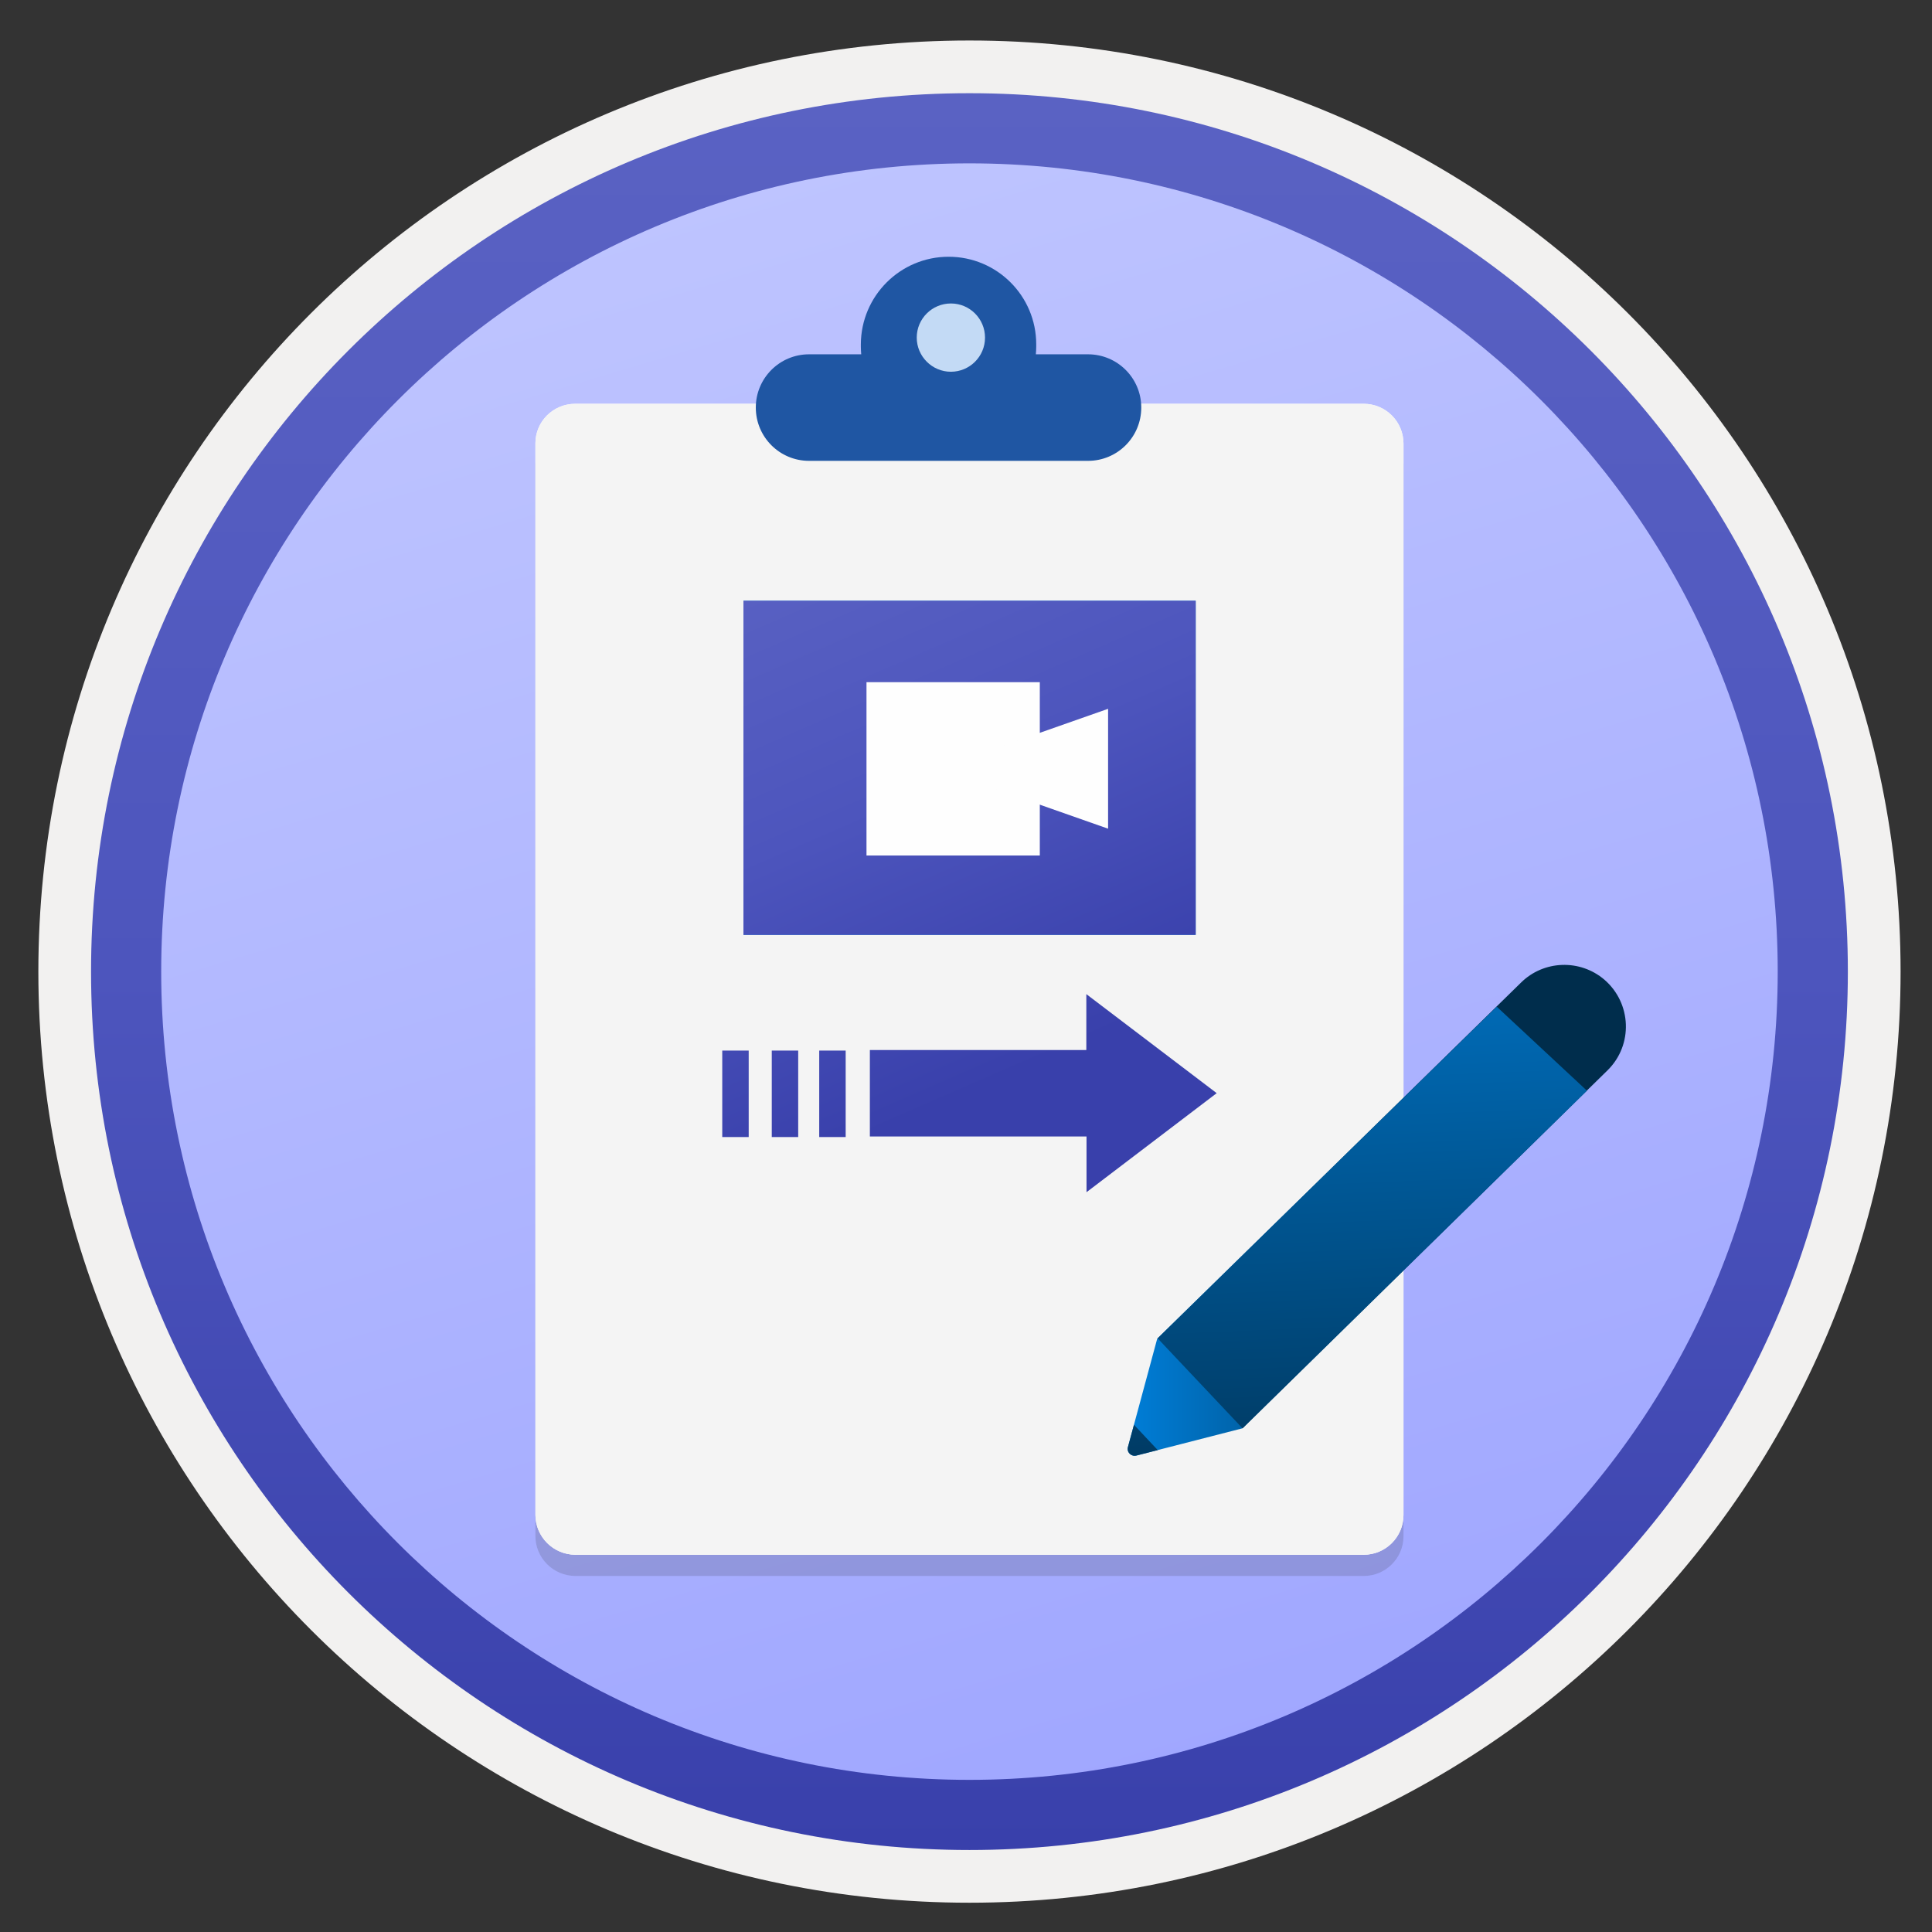 <svg width="103" height="103" viewBox="0 0 103 103" fill="none" xmlns="http://www.w3.org/2000/svg">
<rect x="0" y="0" width="103" height="103" fill="#333333" stroke="none"/>
<path d="M51.684 98.609C25.834 98.609 4.875 77.659 4.875 51.799C4.875 25.939 25.834 4.989 51.684 4.989C77.534 4.989 98.495 25.949 98.495 51.799C98.495 77.649 77.534 98.609 51.684 98.609Z" fill="url(#paint0_linear)"/>
<path fill-rule="evenodd" clip-rule="evenodd" d="M97.585 51.799C97.585 77.149 77.035 97.699 51.685 97.699C26.335 97.699 5.785 77.149 5.785 51.799C5.785 26.449 26.335 5.899 51.685 5.899C77.035 5.899 97.585 26.449 97.585 51.799ZM51.685 2.159C79.105 2.159 101.325 24.379 101.325 51.799C101.325 79.219 79.095 101.439 51.685 101.439C24.265 101.439 2.045 79.209 2.045 51.799C2.045 24.379 24.265 2.159 51.685 2.159Z" fill="#F2F1F0"/>
<path fill-rule="evenodd" clip-rule="evenodd" d="M51.684 94.889C27.884 94.889 8.594 75.599 8.594 51.799C8.594 27.999 27.884 8.709 51.684 8.709C75.484 8.709 94.775 27.999 94.775 51.799C94.775 75.599 75.484 94.889 51.684 94.889ZM98.514 51.799C98.514 77.659 77.544 98.629 51.684 98.629C25.825 98.629 4.854 77.659 4.854 51.799C4.854 25.939 25.825 4.969 51.684 4.969C77.544 4.969 98.514 25.929 98.514 51.799Z" fill="url(#paint1_linear)"/>
<path opacity="0.15" d="M30.664 22.658H72.704C73.874 22.658 74.824 23.608 74.824 24.778V81.898C74.824 83.068 73.874 84.018 72.704 84.018H30.664C29.494 84.008 28.544 83.058 28.544 81.888V24.768C28.544 23.598 29.494 22.658 30.664 22.658Z" fill="#1F1D20"/>
<path d="M30.664 21.528H72.704C73.874 21.528 74.824 22.478 74.824 23.648V80.768C74.824 81.938 73.874 82.888 72.704 82.888H30.664C29.494 82.878 28.544 81.928 28.544 80.758V23.638C28.544 22.468 29.494 21.528 30.664 21.528Z" fill="white"/>
<path d="M30.664 21.528H72.704C73.874 21.528 74.824 22.478 74.824 23.648V80.768C74.824 81.938 73.874 82.888 72.704 82.888H30.664C29.494 82.878 28.544 81.928 28.544 80.758V23.638C28.544 22.468 29.494 21.528 30.664 21.528Z" fill="#F4F4F4"/>
<path fill-rule="evenodd" clip-rule="evenodd" d="M50.574 13.688C53.154 13.688 55.244 15.778 55.244 18.358V18.479C55.244 18.619 55.234 18.748 55.224 18.889H58.004C59.574 18.889 60.844 20.159 60.844 21.729C60.844 23.299 59.574 24.569 58.004 24.569H43.134C41.564 24.569 40.294 23.299 40.294 21.729C40.294 20.159 41.564 18.889 43.134 18.889H45.914C45.904 18.748 45.894 18.619 45.894 18.479V18.358C45.904 15.778 47.994 13.688 50.574 13.688Z" fill="#1F56A3"/>
<path d="M50.694 19.819C51.694 19.819 52.514 19.009 52.514 17.999C52.514 16.999 51.705 16.179 50.694 16.179C49.694 16.179 48.874 16.989 48.874 17.999C48.874 18.999 49.694 19.819 50.694 19.819Z" fill="#C3DAF5"/>
<path d="M61.694 71.369L81.085 52.389C82.294 51.189 84.234 51.119 85.534 52.229C86.984 53.479 87.075 55.699 85.715 57.049L66.234 76.149L60.584 77.599C60.304 77.669 60.054 77.419 60.135 77.139L61.694 71.369Z" fill="url(#paint2_linear)"/>
<path d="M61.715 71.349L79.795 53.669L84.605 58.149L66.245 76.149L61.715 71.349Z" fill="url(#paint3_linear)"/>
<path d="M61.724 77.309L60.584 77.599C60.304 77.669 60.054 77.419 60.135 77.139L60.455 75.959L61.724 77.309Z" fill="url(#paint4_linear)"/>
<path d="M63.734 32.029H39.635V49.839H63.745V32.029H63.734Z" fill="#0078D4"/>
<path d="M55.435 36.369H46.195V45.609H55.435V36.369Z" fill="#FEFEFE"/>
<path d="M59.075 44.179L52.675 41.929V40.039L59.075 37.789V44.179Z" fill="#FEFEFE"/>
<path d="M63.734 32.029H39.635V49.839H63.745V32.029H63.734Z" fill="url(#paint5_linear)"/>
<path d="M55.435 36.369H46.195V45.609H55.435V36.369Z" fill="#FEFEFE"/>
<path d="M59.075 44.179L52.675 41.929V40.039L59.075 37.789V44.179Z" fill="#FEFEFE"/>
<path d="M64.865 58.279L57.925 63.559V60.589H46.375V55.979H57.915V52.999L64.865 58.279Z" fill="url(#paint6_linear)"/>
<path d="M39.915 56.009H38.505V60.619H39.915V56.009Z" fill="url(#paint7_linear)"/>
<path d="M42.554 56.009H41.145V60.619H42.554V56.009Z" fill="url(#paint8_linear)"/>
<path d="M45.085 56.009H43.675V60.619H45.085V56.009Z" fill="url(#paint9_linear)"/>
<defs>
<linearGradient id="paint0_linear" x1="36.627" y1="1.36" x2="66.863" y2="102.652" gradientUnits="userSpaceOnUse">
<stop stop-color="#C1C7FF"/>
<stop offset="1" stop-color="#9DA4FF"/>
</linearGradient>
<linearGradient id="paint1_linear" x1="51.684" y1="4.969" x2="51.684" y2="98.629" gradientUnits="userSpaceOnUse">
<stop stop-color="#5A62C3"/>
<stop offset="0.5" stop-color="#4D55BD"/>
<stop offset="1" stop-color="#3940AB"/>
</linearGradient>
<linearGradient id="paint2_linear" x1="60.119" y1="64.524" x2="86.685" y2="64.524" gradientUnits="userSpaceOnUse">
<stop stop-color="#007ED8"/>
<stop offset="0.707" stop-color="#002D4C"/>
</linearGradient>
<linearGradient id="paint3_linear" x1="72.295" y1="43.519" x2="74.662" y2="101.627" gradientUnits="userSpaceOnUse">
<stop stop-color="#007ED8"/>
<stop offset="0.707" stop-color="#002D4C"/>
</linearGradient>
<linearGradient id="paint4_linear" x1="59.876" y1="51.617" x2="61.688" y2="96.1" gradientUnits="userSpaceOnUse">
<stop stop-color="#007ED8"/>
<stop offset="0.707" stop-color="#002D4C"/>
</linearGradient>
<linearGradient id="paint5_linear" x1="45.517" y1="26.789" x2="57.698" y2="54.716" gradientUnits="userSpaceOnUse">
<stop stop-color="#5A62C3"/>
<stop offset="0.5" stop-color="#4D55BD"/>
<stop offset="1" stop-color="#3940AB"/>
</linearGradient>
<linearGradient id="paint6_linear" x1="42.374" y1="29.057" x2="54.555" y2="56.985" gradientUnits="userSpaceOnUse">
<stop stop-color="#5A62C3"/>
<stop offset="0.5" stop-color="#4D55BD"/>
<stop offset="1" stop-color="#3940AB"/>
</linearGradient>
<linearGradient id="paint7_linear" x1="28.995" y1="34.892" x2="41.176" y2="62.82" gradientUnits="userSpaceOnUse">
<stop stop-color="#5A62C3"/>
<stop offset="0.5" stop-color="#4D55BD"/>
<stop offset="1" stop-color="#3940AB"/>
</linearGradient>
<linearGradient id="paint8_linear" x1="31.21" y1="33.926" x2="43.391" y2="61.854" gradientUnits="userSpaceOnUse">
<stop stop-color="#5A62C3"/>
<stop offset="0.5" stop-color="#4D55BD"/>
<stop offset="1" stop-color="#3940AB"/>
</linearGradient>
<linearGradient id="paint9_linear" x1="33.341" y1="32.997" x2="45.522" y2="60.924" gradientUnits="userSpaceOnUse">
<stop stop-color="#5A62C3"/>
<stop offset="0.5" stop-color="#4D55BD"/>
<stop offset="1" stop-color="#3940AB"/>
</linearGradient>
</defs>
</svg>
